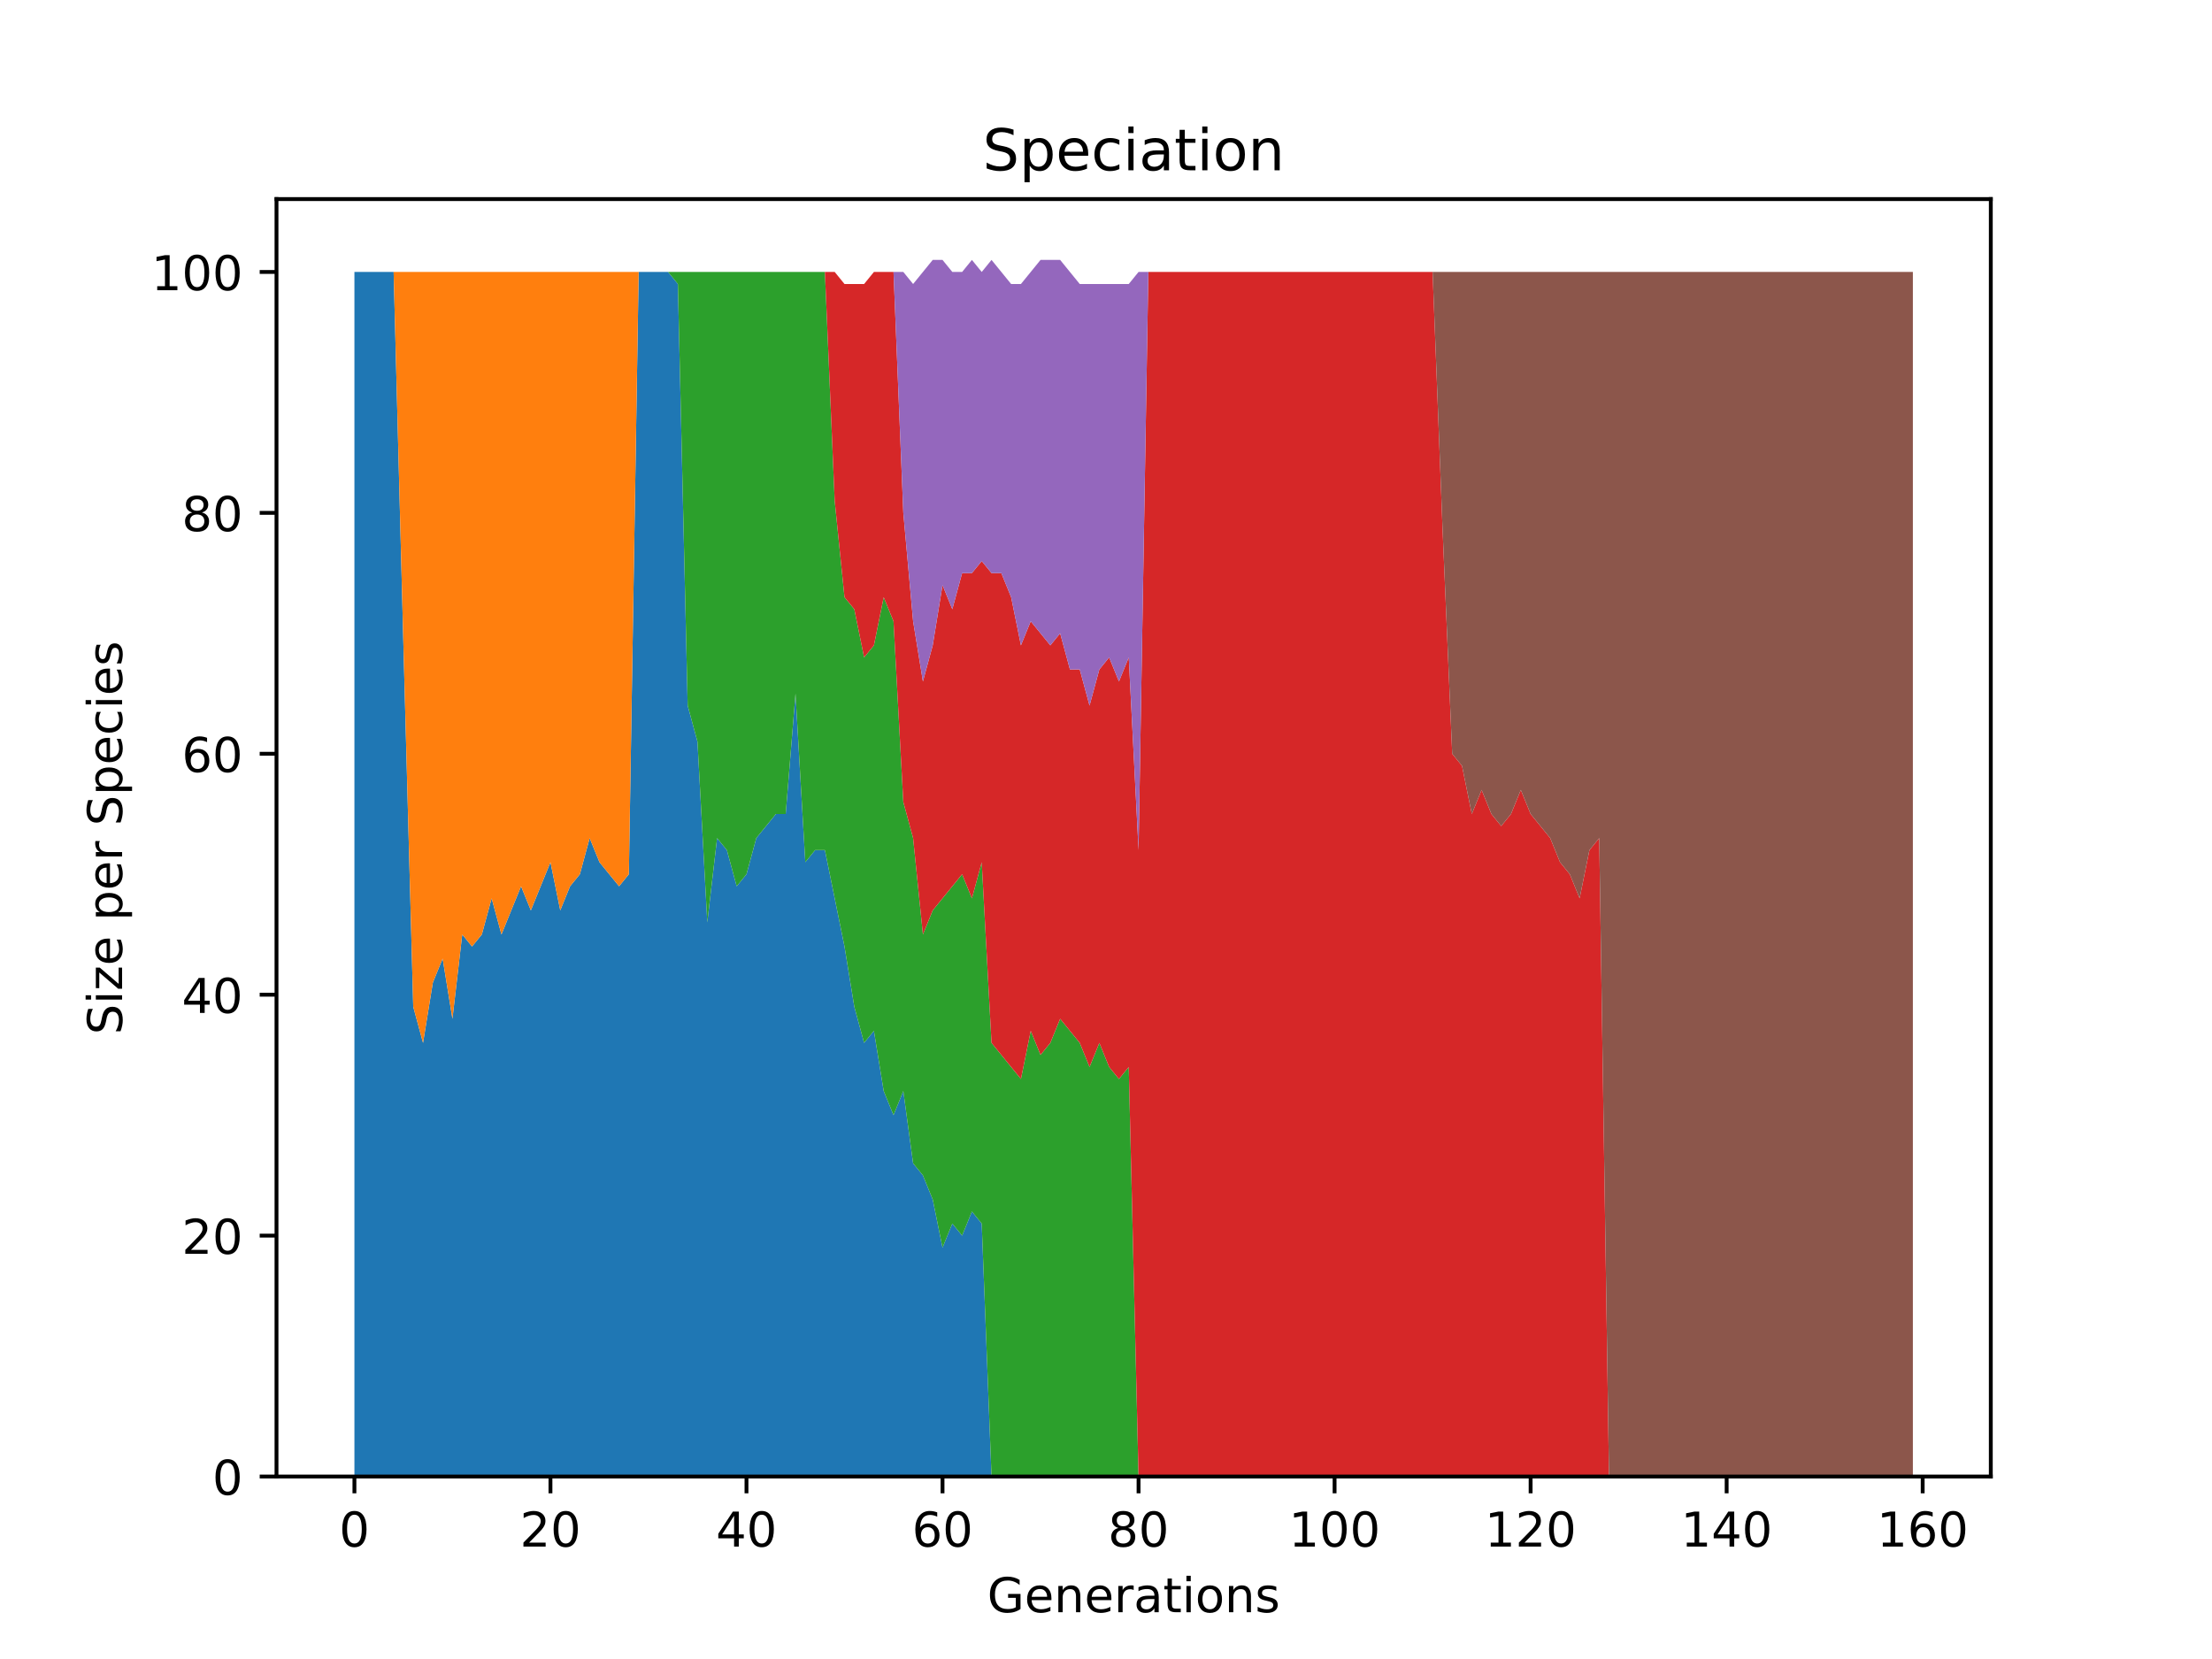 <?xml version="1.0" encoding="utf-8" standalone="no"?>
<!DOCTYPE svg PUBLIC "-//W3C//DTD SVG 1.1//EN"
  "http://www.w3.org/Graphics/SVG/1.1/DTD/svg11.dtd">
<!-- Created with matplotlib (https://matplotlib.org/) -->
<svg height="345.6pt" version="1.1" viewBox="0 0 460.8 345.6" width="460.8pt" xmlns="http://www.w3.org/2000/svg" xmlns:xlink="http://www.w3.org/1999/xlink">
 <defs>
  <style type="text/css">*{stroke-linecap:butt;stroke-linejoin:round;}</style>
 </defs>
 <g id="figure_1">
  <g id="patch_1">
   <path d="M 0 345.6 
L 460.8 345.6 
L 460.8 0 
L 0 0 
z
" style="fill:#ffffff;"/>
  </g>
  <g id="axes_1">
   <g id="patch_2">
    <path d="M 57.6 307.584 
L 414.72 307.584 
L 414.72 41.472 
L 57.6 41.472 
z
" style="fill:#ffffff;"/>
   </g>
   <g id="PolyCollection_1">
    <path clip-path="url(#pb4c8d620b2)" d="M 73.833 56.653 
L 73.833 307.584 
L 75.875 307.584 
L 77.916 307.584 
L 79.958 307.584 
L 82 307.584 
L 84.042 307.584 
L 86.084 307.584 
L 88.126 307.584 
L 90.168 307.584 
L 92.209 307.584 
L 94.251 307.584 
L 96.293 307.584 
L 98.335 307.584 
L 100.377 307.584 
L 102.419 307.584 
L 104.461 307.584 
L 106.502 307.584 
L 108.544 307.584 
L 110.586 307.584 
L 112.628 307.584 
L 114.67 307.584 
L 116.712 307.584 
L 118.753 307.584 
L 120.795 307.584 
L 122.837 307.584 
L 124.879 307.584 
L 126.921 307.584 
L 128.963 307.584 
L 131.005 307.584 
L 133.046 307.584 
L 135.088 307.584 
L 137.13 307.584 
L 139.172 307.584 
L 141.214 307.584 
L 143.256 307.584 
L 145.298 307.584 
L 147.339 307.584 
L 149.381 307.584 
L 151.423 307.584 
L 153.465 307.584 
L 155.507 307.584 
L 157.549 307.584 
L 159.591 307.584 
L 161.632 307.584 
L 163.674 307.584 
L 165.716 307.584 
L 167.758 307.584 
L 169.8 307.584 
L 171.842 307.584 
L 173.883 307.584 
L 175.925 307.584 
L 177.967 307.584 
L 180.009 307.584 
L 182.051 307.584 
L 184.093 307.584 
L 186.135 307.584 
L 188.176 307.584 
L 190.218 307.584 
L 192.26 307.584 
L 194.302 307.584 
L 196.344 307.584 
L 198.386 307.584 
L 200.428 307.584 
L 202.469 307.584 
L 204.511 307.584 
L 206.553 307.584 
L 208.595 307.584 
L 210.637 307.584 
L 212.679 307.584 
L 214.721 307.584 
L 216.762 307.584 
L 218.804 307.584 
L 220.846 307.584 
L 222.888 307.584 
L 224.93 307.584 
L 226.972 307.584 
L 229.014 307.584 
L 231.055 307.584 
L 233.097 307.584 
L 235.139 307.584 
L 237.181 307.584 
L 239.223 307.584 
L 241.265 307.584 
L 243.306 307.584 
L 245.348 307.584 
L 247.39 307.584 
L 249.432 307.584 
L 251.474 307.584 
L 253.516 307.584 
L 255.558 307.584 
L 257.599 307.584 
L 259.641 307.584 
L 261.683 307.584 
L 263.725 307.584 
L 265.767 307.584 
L 267.809 307.584 
L 269.851 307.584 
L 271.892 307.584 
L 273.934 307.584 
L 275.976 307.584 
L 278.018 307.584 
L 280.06 307.584 
L 282.102 307.584 
L 284.144 307.584 
L 286.185 307.584 
L 288.227 307.584 
L 290.269 307.584 
L 292.311 307.584 
L 294.353 307.584 
L 296.395 307.584 
L 298.437 307.584 
L 300.478 307.584 
L 302.52 307.584 
L 304.562 307.584 
L 306.604 307.584 
L 308.646 307.584 
L 310.688 307.584 
L 312.729 307.584 
L 314.771 307.584 
L 316.813 307.584 
L 318.855 307.584 
L 320.897 307.584 
L 322.939 307.584 
L 324.981 307.584 
L 327.022 307.584 
L 329.064 307.584 
L 331.106 307.584 
L 333.148 307.584 
L 335.19 307.584 
L 337.232 307.584 
L 339.274 307.584 
L 341.315 307.584 
L 343.357 307.584 
L 345.399 307.584 
L 347.441 307.584 
L 349.483 307.584 
L 351.525 307.584 
L 353.567 307.584 
L 355.608 307.584 
L 357.65 307.584 
L 359.692 307.584 
L 361.734 307.584 
L 363.776 307.584 
L 365.818 307.584 
L 367.859 307.584 
L 369.901 307.584 
L 371.943 307.584 
L 373.985 307.584 
L 376.027 307.584 
L 378.069 307.584 
L 380.111 307.584 
L 382.152 307.584 
L 384.194 307.584 
L 386.236 307.584 
L 388.278 307.584 
L 390.32 307.584 
L 392.362 307.584 
L 394.404 307.584 
L 396.445 307.584 
L 398.487 307.584 
L 398.487 307.584 
L 398.487 307.584 
L 396.445 307.584 
L 394.404 307.584 
L 392.362 307.584 
L 390.32 307.584 
L 388.278 307.584 
L 386.236 307.584 
L 384.194 307.584 
L 382.152 307.584 
L 380.111 307.584 
L 378.069 307.584 
L 376.027 307.584 
L 373.985 307.584 
L 371.943 307.584 
L 369.901 307.584 
L 367.859 307.584 
L 365.818 307.584 
L 363.776 307.584 
L 361.734 307.584 
L 359.692 307.584 
L 357.65 307.584 
L 355.608 307.584 
L 353.567 307.584 
L 351.525 307.584 
L 349.483 307.584 
L 347.441 307.584 
L 345.399 307.584 
L 343.357 307.584 
L 341.315 307.584 
L 339.274 307.584 
L 337.232 307.584 
L 335.19 307.584 
L 333.148 307.584 
L 331.106 307.584 
L 329.064 307.584 
L 327.022 307.584 
L 324.981 307.584 
L 322.939 307.584 
L 320.897 307.584 
L 318.855 307.584 
L 316.813 307.584 
L 314.771 307.584 
L 312.729 307.584 
L 310.688 307.584 
L 308.646 307.584 
L 306.604 307.584 
L 304.562 307.584 
L 302.52 307.584 
L 300.478 307.584 
L 298.437 307.584 
L 296.395 307.584 
L 294.353 307.584 
L 292.311 307.584 
L 290.269 307.584 
L 288.227 307.584 
L 286.185 307.584 
L 284.144 307.584 
L 282.102 307.584 
L 280.06 307.584 
L 278.018 307.584 
L 275.976 307.584 
L 273.934 307.584 
L 271.892 307.584 
L 269.851 307.584 
L 267.809 307.584 
L 265.767 307.584 
L 263.725 307.584 
L 261.683 307.584 
L 259.641 307.584 
L 257.599 307.584 
L 255.558 307.584 
L 253.516 307.584 
L 251.474 307.584 
L 249.432 307.584 
L 247.39 307.584 
L 245.348 307.584 
L 243.306 307.584 
L 241.265 307.584 
L 239.223 307.584 
L 237.181 307.584 
L 235.139 307.584 
L 233.097 307.584 
L 231.055 307.584 
L 229.014 307.584 
L 226.972 307.584 
L 224.93 307.584 
L 222.888 307.584 
L 220.846 307.584 
L 218.804 307.584 
L 216.762 307.584 
L 214.721 307.584 
L 212.679 307.584 
L 210.637 307.584 
L 208.595 307.584 
L 206.553 307.584 
L 204.511 254.889 
L 202.469 252.379 
L 200.428 257.398 
L 198.386 254.889 
L 196.344 259.907 
L 194.302 249.87 
L 192.26 244.851 
L 190.218 242.342 
L 188.176 227.286 
L 186.135 232.305 
L 184.093 227.286 
L 182.051 214.74 
L 180.009 217.249 
L 177.967 209.721 
L 175.925 197.174 
L 173.883 187.137 
L 171.842 177.1 
L 169.8 177.1 
L 167.758 179.609 
L 165.716 144.479 
L 163.674 169.572 
L 161.632 169.572 
L 159.591 172.081 
L 157.549 174.591 
L 155.507 182.119 
L 153.465 184.628 
L 151.423 177.1 
L 149.381 174.591 
L 147.339 192.156 
L 145.298 154.516 
L 143.256 146.988 
L 141.214 59.163 
L 139.172 56.653 
L 137.13 56.653 
L 135.088 56.653 
L 133.046 56.653 
L 131.005 182.119 
L 128.963 184.628 
L 126.921 182.119 
L 124.879 179.609 
L 122.837 174.591 
L 120.795 182.119 
L 118.753 184.628 
L 116.712 189.647 
L 114.67 179.609 
L 112.628 184.628 
L 110.586 189.647 
L 108.544 184.628 
L 106.502 189.647 
L 104.461 194.665 
L 102.419 187.137 
L 100.377 194.665 
L 98.335 197.174 
L 96.293 194.665 
L 94.251 212.23 
L 92.209 199.684 
L 90.168 204.702 
L 88.126 217.249 
L 86.084 209.721 
L 84.042 134.442 
L 82 56.653 
L 79.958 56.653 
L 77.916 56.653 
L 75.875 56.653 
L 73.833 56.653 
z
" style="fill:#1f77b4;"/>
   </g>
   <g id="PolyCollection_2">
    <path clip-path="url(#pb4c8d620b2)" d="M 73.833 56.653 
L 73.833 56.653 
L 75.875 56.653 
L 77.916 56.653 
L 79.958 56.653 
L 82 56.653 
L 84.042 134.442 
L 86.084 209.721 
L 88.126 217.249 
L 90.168 204.702 
L 92.209 199.684 
L 94.251 212.23 
L 96.293 194.665 
L 98.335 197.174 
L 100.377 194.665 
L 102.419 187.137 
L 104.461 194.665 
L 106.502 189.647 
L 108.544 184.628 
L 110.586 189.647 
L 112.628 184.628 
L 114.67 179.609 
L 116.712 189.647 
L 118.753 184.628 
L 120.795 182.119 
L 122.837 174.591 
L 124.879 179.609 
L 126.921 182.119 
L 128.963 184.628 
L 131.005 182.119 
L 133.046 56.653 
L 135.088 56.653 
L 137.13 56.653 
L 139.172 56.653 
L 141.214 59.163 
L 143.256 146.988 
L 145.298 154.516 
L 147.339 192.156 
L 149.381 174.591 
L 151.423 177.1 
L 153.465 184.628 
L 155.507 182.119 
L 157.549 174.591 
L 159.591 172.081 
L 161.632 169.572 
L 163.674 169.572 
L 165.716 144.479 
L 167.758 179.609 
L 169.8 177.1 
L 171.842 177.1 
L 173.883 187.137 
L 175.925 197.174 
L 177.967 209.721 
L 180.009 217.249 
L 182.051 214.74 
L 184.093 227.286 
L 186.135 232.305 
L 188.176 227.286 
L 190.218 242.342 
L 192.26 244.851 
L 194.302 249.87 
L 196.344 259.907 
L 198.386 254.889 
L 200.428 257.398 
L 202.469 252.379 
L 204.511 254.889 
L 206.553 307.584 
L 208.595 307.584 
L 210.637 307.584 
L 212.679 307.584 
L 214.721 307.584 
L 216.762 307.584 
L 218.804 307.584 
L 220.846 307.584 
L 222.888 307.584 
L 224.93 307.584 
L 226.972 307.584 
L 229.014 307.584 
L 231.055 307.584 
L 233.097 307.584 
L 235.139 307.584 
L 237.181 307.584 
L 239.223 307.584 
L 241.265 307.584 
L 243.306 307.584 
L 245.348 307.584 
L 247.39 307.584 
L 249.432 307.584 
L 251.474 307.584 
L 253.516 307.584 
L 255.558 307.584 
L 257.599 307.584 
L 259.641 307.584 
L 261.683 307.584 
L 263.725 307.584 
L 265.767 307.584 
L 267.809 307.584 
L 269.851 307.584 
L 271.892 307.584 
L 273.934 307.584 
L 275.976 307.584 
L 278.018 307.584 
L 280.06 307.584 
L 282.102 307.584 
L 284.144 307.584 
L 286.185 307.584 
L 288.227 307.584 
L 290.269 307.584 
L 292.311 307.584 
L 294.353 307.584 
L 296.395 307.584 
L 298.437 307.584 
L 300.478 307.584 
L 302.52 307.584 
L 304.562 307.584 
L 306.604 307.584 
L 308.646 307.584 
L 310.688 307.584 
L 312.729 307.584 
L 314.771 307.584 
L 316.813 307.584 
L 318.855 307.584 
L 320.897 307.584 
L 322.939 307.584 
L 324.981 307.584 
L 327.022 307.584 
L 329.064 307.584 
L 331.106 307.584 
L 333.148 307.584 
L 335.19 307.584 
L 337.232 307.584 
L 339.274 307.584 
L 341.315 307.584 
L 343.357 307.584 
L 345.399 307.584 
L 347.441 307.584 
L 349.483 307.584 
L 351.525 307.584 
L 353.567 307.584 
L 355.608 307.584 
L 357.65 307.584 
L 359.692 307.584 
L 361.734 307.584 
L 363.776 307.584 
L 365.818 307.584 
L 367.859 307.584 
L 369.901 307.584 
L 371.943 307.584 
L 373.985 307.584 
L 376.027 307.584 
L 378.069 307.584 
L 380.111 307.584 
L 382.152 307.584 
L 384.194 307.584 
L 386.236 307.584 
L 388.278 307.584 
L 390.32 307.584 
L 392.362 307.584 
L 394.404 307.584 
L 396.445 307.584 
L 398.487 307.584 
L 398.487 307.584 
L 398.487 307.584 
L 396.445 307.584 
L 394.404 307.584 
L 392.362 307.584 
L 390.32 307.584 
L 388.278 307.584 
L 386.236 307.584 
L 384.194 307.584 
L 382.152 307.584 
L 380.111 307.584 
L 378.069 307.584 
L 376.027 307.584 
L 373.985 307.584 
L 371.943 307.584 
L 369.901 307.584 
L 367.859 307.584 
L 365.818 307.584 
L 363.776 307.584 
L 361.734 307.584 
L 359.692 307.584 
L 357.65 307.584 
L 355.608 307.584 
L 353.567 307.584 
L 351.525 307.584 
L 349.483 307.584 
L 347.441 307.584 
L 345.399 307.584 
L 343.357 307.584 
L 341.315 307.584 
L 339.274 307.584 
L 337.232 307.584 
L 335.19 307.584 
L 333.148 307.584 
L 331.106 307.584 
L 329.064 307.584 
L 327.022 307.584 
L 324.981 307.584 
L 322.939 307.584 
L 320.897 307.584 
L 318.855 307.584 
L 316.813 307.584 
L 314.771 307.584 
L 312.729 307.584 
L 310.688 307.584 
L 308.646 307.584 
L 306.604 307.584 
L 304.562 307.584 
L 302.52 307.584 
L 300.478 307.584 
L 298.437 307.584 
L 296.395 307.584 
L 294.353 307.584 
L 292.311 307.584 
L 290.269 307.584 
L 288.227 307.584 
L 286.185 307.584 
L 284.144 307.584 
L 282.102 307.584 
L 280.06 307.584 
L 278.018 307.584 
L 275.976 307.584 
L 273.934 307.584 
L 271.892 307.584 
L 269.851 307.584 
L 267.809 307.584 
L 265.767 307.584 
L 263.725 307.584 
L 261.683 307.584 
L 259.641 307.584 
L 257.599 307.584 
L 255.558 307.584 
L 253.516 307.584 
L 251.474 307.584 
L 249.432 307.584 
L 247.39 307.584 
L 245.348 307.584 
L 243.306 307.584 
L 241.265 307.584 
L 239.223 307.584 
L 237.181 307.584 
L 235.139 307.584 
L 233.097 307.584 
L 231.055 307.584 
L 229.014 307.584 
L 226.972 307.584 
L 224.93 307.584 
L 222.888 307.584 
L 220.846 307.584 
L 218.804 307.584 
L 216.762 307.584 
L 214.721 307.584 
L 212.679 307.584 
L 210.637 307.584 
L 208.595 307.584 
L 206.553 307.584 
L 204.511 254.889 
L 202.469 252.379 
L 200.428 257.398 
L 198.386 254.889 
L 196.344 259.907 
L 194.302 249.87 
L 192.26 244.851 
L 190.218 242.342 
L 188.176 227.286 
L 186.135 232.305 
L 184.093 227.286 
L 182.051 214.74 
L 180.009 217.249 
L 177.967 209.721 
L 175.925 197.174 
L 173.883 187.137 
L 171.842 177.1 
L 169.8 177.1 
L 167.758 179.609 
L 165.716 144.479 
L 163.674 169.572 
L 161.632 169.572 
L 159.591 172.081 
L 157.549 174.591 
L 155.507 182.119 
L 153.465 184.628 
L 151.423 177.1 
L 149.381 174.591 
L 147.339 192.156 
L 145.298 154.516 
L 143.256 146.988 
L 141.214 59.163 
L 139.172 56.653 
L 137.13 56.653 
L 135.088 56.653 
L 133.046 56.653 
L 131.005 56.653 
L 128.963 56.653 
L 126.921 56.653 
L 124.879 56.653 
L 122.837 56.653 
L 120.795 56.653 
L 118.753 56.653 
L 116.712 56.653 
L 114.67 56.653 
L 112.628 56.653 
L 110.586 56.653 
L 108.544 56.653 
L 106.502 56.653 
L 104.461 56.653 
L 102.419 56.653 
L 100.377 56.653 
L 98.335 56.653 
L 96.293 56.653 
L 94.251 56.653 
L 92.209 56.653 
L 90.168 56.653 
L 88.126 56.653 
L 86.084 56.653 
L 84.042 56.653 
L 82 56.653 
L 79.958 56.653 
L 77.916 56.653 
L 75.875 56.653 
L 73.833 56.653 
z
" style="fill:#ff7f0e;"/>
   </g>
   <g id="PolyCollection_3">
    <path clip-path="url(#pb4c8d620b2)" d="M 73.833 56.653 
L 73.833 56.653 
L 75.875 56.653 
L 77.916 56.653 
L 79.958 56.653 
L 82 56.653 
L 84.042 56.653 
L 86.084 56.653 
L 88.126 56.653 
L 90.168 56.653 
L 92.209 56.653 
L 94.251 56.653 
L 96.293 56.653 
L 98.335 56.653 
L 100.377 56.653 
L 102.419 56.653 
L 104.461 56.653 
L 106.502 56.653 
L 108.544 56.653 
L 110.586 56.653 
L 112.628 56.653 
L 114.67 56.653 
L 116.712 56.653 
L 118.753 56.653 
L 120.795 56.653 
L 122.837 56.653 
L 124.879 56.653 
L 126.921 56.653 
L 128.963 56.653 
L 131.005 56.653 
L 133.046 56.653 
L 135.088 56.653 
L 137.13 56.653 
L 139.172 56.653 
L 141.214 59.163 
L 143.256 146.988 
L 145.298 154.516 
L 147.339 192.156 
L 149.381 174.591 
L 151.423 177.1 
L 153.465 184.628 
L 155.507 182.119 
L 157.549 174.591 
L 159.591 172.081 
L 161.632 169.572 
L 163.674 169.572 
L 165.716 144.479 
L 167.758 179.609 
L 169.8 177.1 
L 171.842 177.1 
L 173.883 187.137 
L 175.925 197.174 
L 177.967 209.721 
L 180.009 217.249 
L 182.051 214.74 
L 184.093 227.286 
L 186.135 232.305 
L 188.176 227.286 
L 190.218 242.342 
L 192.26 244.851 
L 194.302 249.87 
L 196.344 259.907 
L 198.386 254.889 
L 200.428 257.398 
L 202.469 252.379 
L 204.511 254.889 
L 206.553 307.584 
L 208.595 307.584 
L 210.637 307.584 
L 212.679 307.584 
L 214.721 307.584 
L 216.762 307.584 
L 218.804 307.584 
L 220.846 307.584 
L 222.888 307.584 
L 224.93 307.584 
L 226.972 307.584 
L 229.014 307.584 
L 231.055 307.584 
L 233.097 307.584 
L 235.139 307.584 
L 237.181 307.584 
L 239.223 307.584 
L 241.265 307.584 
L 243.306 307.584 
L 245.348 307.584 
L 247.39 307.584 
L 249.432 307.584 
L 251.474 307.584 
L 253.516 307.584 
L 255.558 307.584 
L 257.599 307.584 
L 259.641 307.584 
L 261.683 307.584 
L 263.725 307.584 
L 265.767 307.584 
L 267.809 307.584 
L 269.851 307.584 
L 271.892 307.584 
L 273.934 307.584 
L 275.976 307.584 
L 278.018 307.584 
L 280.06 307.584 
L 282.102 307.584 
L 284.144 307.584 
L 286.185 307.584 
L 288.227 307.584 
L 290.269 307.584 
L 292.311 307.584 
L 294.353 307.584 
L 296.395 307.584 
L 298.437 307.584 
L 300.478 307.584 
L 302.52 307.584 
L 304.562 307.584 
L 306.604 307.584 
L 308.646 307.584 
L 310.688 307.584 
L 312.729 307.584 
L 314.771 307.584 
L 316.813 307.584 
L 318.855 307.584 
L 320.897 307.584 
L 322.939 307.584 
L 324.981 307.584 
L 327.022 307.584 
L 329.064 307.584 
L 331.106 307.584 
L 333.148 307.584 
L 335.19 307.584 
L 337.232 307.584 
L 339.274 307.584 
L 341.315 307.584 
L 343.357 307.584 
L 345.399 307.584 
L 347.441 307.584 
L 349.483 307.584 
L 351.525 307.584 
L 353.567 307.584 
L 355.608 307.584 
L 357.65 307.584 
L 359.692 307.584 
L 361.734 307.584 
L 363.776 307.584 
L 365.818 307.584 
L 367.859 307.584 
L 369.901 307.584 
L 371.943 307.584 
L 373.985 307.584 
L 376.027 307.584 
L 378.069 307.584 
L 380.111 307.584 
L 382.152 307.584 
L 384.194 307.584 
L 386.236 307.584 
L 388.278 307.584 
L 390.32 307.584 
L 392.362 307.584 
L 394.404 307.584 
L 396.445 307.584 
L 398.487 307.584 
L 398.487 307.584 
L 398.487 307.584 
L 396.445 307.584 
L 394.404 307.584 
L 392.362 307.584 
L 390.32 307.584 
L 388.278 307.584 
L 386.236 307.584 
L 384.194 307.584 
L 382.152 307.584 
L 380.111 307.584 
L 378.069 307.584 
L 376.027 307.584 
L 373.985 307.584 
L 371.943 307.584 
L 369.901 307.584 
L 367.859 307.584 
L 365.818 307.584 
L 363.776 307.584 
L 361.734 307.584 
L 359.692 307.584 
L 357.65 307.584 
L 355.608 307.584 
L 353.567 307.584 
L 351.525 307.584 
L 349.483 307.584 
L 347.441 307.584 
L 345.399 307.584 
L 343.357 307.584 
L 341.315 307.584 
L 339.274 307.584 
L 337.232 307.584 
L 335.19 307.584 
L 333.148 307.584 
L 331.106 307.584 
L 329.064 307.584 
L 327.022 307.584 
L 324.981 307.584 
L 322.939 307.584 
L 320.897 307.584 
L 318.855 307.584 
L 316.813 307.584 
L 314.771 307.584 
L 312.729 307.584 
L 310.688 307.584 
L 308.646 307.584 
L 306.604 307.584 
L 304.562 307.584 
L 302.52 307.584 
L 300.478 307.584 
L 298.437 307.584 
L 296.395 307.584 
L 294.353 307.584 
L 292.311 307.584 
L 290.269 307.584 
L 288.227 307.584 
L 286.185 307.584 
L 284.144 307.584 
L 282.102 307.584 
L 280.06 307.584 
L 278.018 307.584 
L 275.976 307.584 
L 273.934 307.584 
L 271.892 307.584 
L 269.851 307.584 
L 267.809 307.584 
L 265.767 307.584 
L 263.725 307.584 
L 261.683 307.584 
L 259.641 307.584 
L 257.599 307.584 
L 255.558 307.584 
L 253.516 307.584 
L 251.474 307.584 
L 249.432 307.584 
L 247.39 307.584 
L 245.348 307.584 
L 243.306 307.584 
L 241.265 307.584 
L 239.223 307.584 
L 237.181 307.584 
L 235.139 222.268 
L 233.097 224.777 
L 231.055 222.268 
L 229.014 217.249 
L 226.972 222.268 
L 224.93 217.249 
L 222.888 214.74 
L 220.846 212.23 
L 218.804 217.249 
L 216.762 219.758 
L 214.721 214.74 
L 212.679 224.777 
L 210.637 222.268 
L 208.595 219.758 
L 206.553 217.249 
L 204.511 179.609 
L 202.469 187.137 
L 200.428 182.119 
L 198.386 184.628 
L 196.344 187.137 
L 194.302 189.647 
L 192.26 194.665 
L 190.218 174.591 
L 188.176 167.063 
L 186.135 129.423 
L 184.093 124.405 
L 182.051 134.442 
L 180.009 136.951 
L 177.967 126.914 
L 175.925 124.405 
L 173.883 104.33 
L 171.842 56.653 
L 169.8 56.653 
L 167.758 56.653 
L 165.716 56.653 
L 163.674 56.653 
L 161.632 56.653 
L 159.591 56.653 
L 157.549 56.653 
L 155.507 56.653 
L 153.465 56.653 
L 151.423 56.653 
L 149.381 56.653 
L 147.339 56.653 
L 145.298 56.653 
L 143.256 56.653 
L 141.214 56.653 
L 139.172 56.653 
L 137.13 56.653 
L 135.088 56.653 
L 133.046 56.653 
L 131.005 56.653 
L 128.963 56.653 
L 126.921 56.653 
L 124.879 56.653 
L 122.837 56.653 
L 120.795 56.653 
L 118.753 56.653 
L 116.712 56.653 
L 114.67 56.653 
L 112.628 56.653 
L 110.586 56.653 
L 108.544 56.653 
L 106.502 56.653 
L 104.461 56.653 
L 102.419 56.653 
L 100.377 56.653 
L 98.335 56.653 
L 96.293 56.653 
L 94.251 56.653 
L 92.209 56.653 
L 90.168 56.653 
L 88.126 56.653 
L 86.084 56.653 
L 84.042 56.653 
L 82 56.653 
L 79.958 56.653 
L 77.916 56.653 
L 75.875 56.653 
L 73.833 56.653 
z
" style="fill:#2ca02c;"/>
   </g>
   <g id="PolyCollection_4">
    <path clip-path="url(#pb4c8d620b2)" d="M 73.833 56.653 
L 73.833 56.653 
L 75.875 56.653 
L 77.916 56.653 
L 79.958 56.653 
L 82 56.653 
L 84.042 56.653 
L 86.084 56.653 
L 88.126 56.653 
L 90.168 56.653 
L 92.209 56.653 
L 94.251 56.653 
L 96.293 56.653 
L 98.335 56.653 
L 100.377 56.653 
L 102.419 56.653 
L 104.461 56.653 
L 106.502 56.653 
L 108.544 56.653 
L 110.586 56.653 
L 112.628 56.653 
L 114.67 56.653 
L 116.712 56.653 
L 118.753 56.653 
L 120.795 56.653 
L 122.837 56.653 
L 124.879 56.653 
L 126.921 56.653 
L 128.963 56.653 
L 131.005 56.653 
L 133.046 56.653 
L 135.088 56.653 
L 137.13 56.653 
L 139.172 56.653 
L 141.214 56.653 
L 143.256 56.653 
L 145.298 56.653 
L 147.339 56.653 
L 149.381 56.653 
L 151.423 56.653 
L 153.465 56.653 
L 155.507 56.653 
L 157.549 56.653 
L 159.591 56.653 
L 161.632 56.653 
L 163.674 56.653 
L 165.716 56.653 
L 167.758 56.653 
L 169.8 56.653 
L 171.842 56.653 
L 173.883 104.33 
L 175.925 124.405 
L 177.967 126.914 
L 180.009 136.951 
L 182.051 134.442 
L 184.093 124.405 
L 186.135 129.423 
L 188.176 167.063 
L 190.218 174.591 
L 192.26 194.665 
L 194.302 189.647 
L 196.344 187.137 
L 198.386 184.628 
L 200.428 182.119 
L 202.469 187.137 
L 204.511 179.609 
L 206.553 217.249 
L 208.595 219.758 
L 210.637 222.268 
L 212.679 224.777 
L 214.721 214.74 
L 216.762 219.758 
L 218.804 217.249 
L 220.846 212.23 
L 222.888 214.74 
L 224.93 217.249 
L 226.972 222.268 
L 229.014 217.249 
L 231.055 222.268 
L 233.097 224.777 
L 235.139 222.268 
L 237.181 307.584 
L 239.223 307.584 
L 241.265 307.584 
L 243.306 307.584 
L 245.348 307.584 
L 247.39 307.584 
L 249.432 307.584 
L 251.474 307.584 
L 253.516 307.584 
L 255.558 307.584 
L 257.599 307.584 
L 259.641 307.584 
L 261.683 307.584 
L 263.725 307.584 
L 265.767 307.584 
L 267.809 307.584 
L 269.851 307.584 
L 271.892 307.584 
L 273.934 307.584 
L 275.976 307.584 
L 278.018 307.584 
L 280.06 307.584 
L 282.102 307.584 
L 284.144 307.584 
L 286.185 307.584 
L 288.227 307.584 
L 290.269 307.584 
L 292.311 307.584 
L 294.353 307.584 
L 296.395 307.584 
L 298.437 307.584 
L 300.478 307.584 
L 302.52 307.584 
L 304.562 307.584 
L 306.604 307.584 
L 308.646 307.584 
L 310.688 307.584 
L 312.729 307.584 
L 314.771 307.584 
L 316.813 307.584 
L 318.855 307.584 
L 320.897 307.584 
L 322.939 307.584 
L 324.981 307.584 
L 327.022 307.584 
L 329.064 307.584 
L 331.106 307.584 
L 333.148 307.584 
L 335.19 307.584 
L 337.232 307.584 
L 339.274 307.584 
L 341.315 307.584 
L 343.357 307.584 
L 345.399 307.584 
L 347.441 307.584 
L 349.483 307.584 
L 351.525 307.584 
L 353.567 307.584 
L 355.608 307.584 
L 357.65 307.584 
L 359.692 307.584 
L 361.734 307.584 
L 363.776 307.584 
L 365.818 307.584 
L 367.859 307.584 
L 369.901 307.584 
L 371.943 307.584 
L 373.985 307.584 
L 376.027 307.584 
L 378.069 307.584 
L 380.111 307.584 
L 382.152 307.584 
L 384.194 307.584 
L 386.236 307.584 
L 388.278 307.584 
L 390.32 307.584 
L 392.362 307.584 
L 394.404 307.584 
L 396.445 307.584 
L 398.487 307.584 
L 398.487 307.584 
L 398.487 307.584 
L 396.445 307.584 
L 394.404 307.584 
L 392.362 307.584 
L 390.32 307.584 
L 388.278 307.584 
L 386.236 307.584 
L 384.194 307.584 
L 382.152 307.584 
L 380.111 307.584 
L 378.069 307.584 
L 376.027 307.584 
L 373.985 307.584 
L 371.943 307.584 
L 369.901 307.584 
L 367.859 307.584 
L 365.818 307.584 
L 363.776 307.584 
L 361.734 307.584 
L 359.692 307.584 
L 357.65 307.584 
L 355.608 307.584 
L 353.567 307.584 
L 351.525 307.584 
L 349.483 307.584 
L 347.441 307.584 
L 345.399 307.584 
L 343.357 307.584 
L 341.315 307.584 
L 339.274 307.584 
L 337.232 307.584 
L 335.19 307.584 
L 333.148 174.591 
L 331.106 177.1 
L 329.064 187.137 
L 327.022 182.119 
L 324.981 179.609 
L 322.939 174.591 
L 320.897 172.081 
L 318.855 169.572 
L 316.813 164.554 
L 314.771 169.572 
L 312.729 172.081 
L 310.688 169.572 
L 308.646 164.554 
L 306.604 169.572 
L 304.562 159.535 
L 302.52 157.026 
L 300.478 109.349 
L 298.437 56.653 
L 296.395 56.653 
L 294.353 56.653 
L 292.311 56.653 
L 290.269 56.653 
L 288.227 56.653 
L 286.185 56.653 
L 284.144 56.653 
L 282.102 56.653 
L 280.06 56.653 
L 278.018 56.653 
L 275.976 56.653 
L 273.934 56.653 
L 271.892 56.653 
L 269.851 56.653 
L 267.809 56.653 
L 265.767 56.653 
L 263.725 56.653 
L 261.683 56.653 
L 259.641 56.653 
L 257.599 56.653 
L 255.558 56.653 
L 253.516 56.653 
L 251.474 56.653 
L 249.432 56.653 
L 247.39 56.653 
L 245.348 56.653 
L 243.306 56.653 
L 241.265 56.653 
L 239.223 56.653 
L 237.181 177.1 
L 235.139 136.951 
L 233.097 141.97 
L 231.055 136.951 
L 229.014 139.46 
L 226.972 146.988 
L 224.93 139.46 
L 222.888 139.46 
L 220.846 131.933 
L 218.804 134.442 
L 216.762 131.933 
L 214.721 129.423 
L 212.679 134.442 
L 210.637 124.405 
L 208.595 119.386 
L 206.553 119.386 
L 204.511 116.877 
L 202.469 119.386 
L 200.428 119.386 
L 198.386 126.914 
L 196.344 121.895 
L 194.302 134.442 
L 192.26 141.97 
L 190.218 129.423 
L 188.176 106.839 
L 186.135 56.653 
L 184.093 56.653 
L 182.051 56.653 
L 180.009 59.163 
L 177.967 59.163 
L 175.925 59.163 
L 173.883 56.653 
L 171.842 56.653 
L 169.8 56.653 
L 167.758 56.653 
L 165.716 56.653 
L 163.674 56.653 
L 161.632 56.653 
L 159.591 56.653 
L 157.549 56.653 
L 155.507 56.653 
L 153.465 56.653 
L 151.423 56.653 
L 149.381 56.653 
L 147.339 56.653 
L 145.298 56.653 
L 143.256 56.653 
L 141.214 56.653 
L 139.172 56.653 
L 137.13 56.653 
L 135.088 56.653 
L 133.046 56.653 
L 131.005 56.653 
L 128.963 56.653 
L 126.921 56.653 
L 124.879 56.653 
L 122.837 56.653 
L 120.795 56.653 
L 118.753 56.653 
L 116.712 56.653 
L 114.67 56.653 
L 112.628 56.653 
L 110.586 56.653 
L 108.544 56.653 
L 106.502 56.653 
L 104.461 56.653 
L 102.419 56.653 
L 100.377 56.653 
L 98.335 56.653 
L 96.293 56.653 
L 94.251 56.653 
L 92.209 56.653 
L 90.168 56.653 
L 88.126 56.653 
L 86.084 56.653 
L 84.042 56.653 
L 82 56.653 
L 79.958 56.653 
L 77.916 56.653 
L 75.875 56.653 
L 73.833 56.653 
z
" style="fill:#d62728;"/>
   </g>
   <g id="PolyCollection_5">
    <path clip-path="url(#pb4c8d620b2)" d="M 73.833 56.653 
L 73.833 56.653 
L 75.875 56.653 
L 77.916 56.653 
L 79.958 56.653 
L 82 56.653 
L 84.042 56.653 
L 86.084 56.653 
L 88.126 56.653 
L 90.168 56.653 
L 92.209 56.653 
L 94.251 56.653 
L 96.293 56.653 
L 98.335 56.653 
L 100.377 56.653 
L 102.419 56.653 
L 104.461 56.653 
L 106.502 56.653 
L 108.544 56.653 
L 110.586 56.653 
L 112.628 56.653 
L 114.67 56.653 
L 116.712 56.653 
L 118.753 56.653 
L 120.795 56.653 
L 122.837 56.653 
L 124.879 56.653 
L 126.921 56.653 
L 128.963 56.653 
L 131.005 56.653 
L 133.046 56.653 
L 135.088 56.653 
L 137.13 56.653 
L 139.172 56.653 
L 141.214 56.653 
L 143.256 56.653 
L 145.298 56.653 
L 147.339 56.653 
L 149.381 56.653 
L 151.423 56.653 
L 153.465 56.653 
L 155.507 56.653 
L 157.549 56.653 
L 159.591 56.653 
L 161.632 56.653 
L 163.674 56.653 
L 165.716 56.653 
L 167.758 56.653 
L 169.8 56.653 
L 171.842 56.653 
L 173.883 56.653 
L 175.925 59.163 
L 177.967 59.163 
L 180.009 59.163 
L 182.051 56.653 
L 184.093 56.653 
L 186.135 56.653 
L 188.176 106.839 
L 190.218 129.423 
L 192.26 141.97 
L 194.302 134.442 
L 196.344 121.895 
L 198.386 126.914 
L 200.428 119.386 
L 202.469 119.386 
L 204.511 116.877 
L 206.553 119.386 
L 208.595 119.386 
L 210.637 124.405 
L 212.679 134.442 
L 214.721 129.423 
L 216.762 131.933 
L 218.804 134.442 
L 220.846 131.933 
L 222.888 139.46 
L 224.93 139.46 
L 226.972 146.988 
L 229.014 139.46 
L 231.055 136.951 
L 233.097 141.97 
L 235.139 136.951 
L 237.181 177.1 
L 239.223 56.653 
L 241.265 56.653 
L 243.306 56.653 
L 245.348 56.653 
L 247.39 56.653 
L 249.432 56.653 
L 251.474 56.653 
L 253.516 56.653 
L 255.558 56.653 
L 257.599 56.653 
L 259.641 56.653 
L 261.683 56.653 
L 263.725 56.653 
L 265.767 56.653 
L 267.809 56.653 
L 269.851 56.653 
L 271.892 56.653 
L 273.934 56.653 
L 275.976 56.653 
L 278.018 56.653 
L 280.06 56.653 
L 282.102 56.653 
L 284.144 56.653 
L 286.185 56.653 
L 288.227 56.653 
L 290.269 56.653 
L 292.311 56.653 
L 294.353 56.653 
L 296.395 56.653 
L 298.437 56.653 
L 300.478 109.349 
L 302.52 157.026 
L 304.562 159.535 
L 306.604 169.572 
L 308.646 164.554 
L 310.688 169.572 
L 312.729 172.081 
L 314.771 169.572 
L 316.813 164.554 
L 318.855 169.572 
L 320.897 172.081 
L 322.939 174.591 
L 324.981 179.609 
L 327.022 182.119 
L 329.064 187.137 
L 331.106 177.1 
L 333.148 174.591 
L 335.19 307.584 
L 337.232 307.584 
L 339.274 307.584 
L 341.315 307.584 
L 343.357 307.584 
L 345.399 307.584 
L 347.441 307.584 
L 349.483 307.584 
L 351.525 307.584 
L 353.567 307.584 
L 355.608 307.584 
L 357.65 307.584 
L 359.692 307.584 
L 361.734 307.584 
L 363.776 307.584 
L 365.818 307.584 
L 367.859 307.584 
L 369.901 307.584 
L 371.943 307.584 
L 373.985 307.584 
L 376.027 307.584 
L 378.069 307.584 
L 380.111 307.584 
L 382.152 307.584 
L 384.194 307.584 
L 386.236 307.584 
L 388.278 307.584 
L 390.32 307.584 
L 392.362 307.584 
L 394.404 307.584 
L 396.445 307.584 
L 398.487 307.584 
L 398.487 307.584 
L 398.487 307.584 
L 396.445 307.584 
L 394.404 307.584 
L 392.362 307.584 
L 390.32 307.584 
L 388.278 307.584 
L 386.236 307.584 
L 384.194 307.584 
L 382.152 307.584 
L 380.111 307.584 
L 378.069 307.584 
L 376.027 307.584 
L 373.985 307.584 
L 371.943 307.584 
L 369.901 307.584 
L 367.859 307.584 
L 365.818 307.584 
L 363.776 307.584 
L 361.734 307.584 
L 359.692 307.584 
L 357.65 307.584 
L 355.608 307.584 
L 353.567 307.584 
L 351.525 307.584 
L 349.483 307.584 
L 347.441 307.584 
L 345.399 307.584 
L 343.357 307.584 
L 341.315 307.584 
L 339.274 307.584 
L 337.232 307.584 
L 335.19 307.584 
L 333.148 174.591 
L 331.106 177.1 
L 329.064 187.137 
L 327.022 182.119 
L 324.981 179.609 
L 322.939 174.591 
L 320.897 172.081 
L 318.855 169.572 
L 316.813 164.554 
L 314.771 169.572 
L 312.729 172.081 
L 310.688 169.572 
L 308.646 164.554 
L 306.604 169.572 
L 304.562 159.535 
L 302.52 157.026 
L 300.478 109.349 
L 298.437 56.653 
L 296.395 56.653 
L 294.353 56.653 
L 292.311 56.653 
L 290.269 56.653 
L 288.227 56.653 
L 286.185 56.653 
L 284.144 56.653 
L 282.102 56.653 
L 280.06 56.653 
L 278.018 56.653 
L 275.976 56.653 
L 273.934 56.653 
L 271.892 56.653 
L 269.851 56.653 
L 267.809 56.653 
L 265.767 56.653 
L 263.725 56.653 
L 261.683 56.653 
L 259.641 56.653 
L 257.599 56.653 
L 255.558 56.653 
L 253.516 56.653 
L 251.474 56.653 
L 249.432 56.653 
L 247.39 56.653 
L 245.348 56.653 
L 243.306 56.653 
L 241.265 56.653 
L 239.223 56.653 
L 237.181 56.653 
L 235.139 59.163 
L 233.097 59.163 
L 231.055 59.163 
L 229.014 59.163 
L 226.972 59.163 
L 224.93 59.163 
L 222.888 56.653 
L 220.846 54.144 
L 218.804 54.144 
L 216.762 54.144 
L 214.721 56.653 
L 212.679 59.163 
L 210.637 59.163 
L 208.595 56.653 
L 206.553 54.144 
L 204.511 56.653 
L 202.469 54.144 
L 200.428 56.653 
L 198.386 56.653 
L 196.344 54.144 
L 194.302 54.144 
L 192.26 56.653 
L 190.218 59.163 
L 188.176 56.653 
L 186.135 56.653 
L 184.093 56.653 
L 182.051 56.653 
L 180.009 59.163 
L 177.967 59.163 
L 175.925 59.163 
L 173.883 56.653 
L 171.842 56.653 
L 169.8 56.653 
L 167.758 56.653 
L 165.716 56.653 
L 163.674 56.653 
L 161.632 56.653 
L 159.591 56.653 
L 157.549 56.653 
L 155.507 56.653 
L 153.465 56.653 
L 151.423 56.653 
L 149.381 56.653 
L 147.339 56.653 
L 145.298 56.653 
L 143.256 56.653 
L 141.214 56.653 
L 139.172 56.653 
L 137.13 56.653 
L 135.088 56.653 
L 133.046 56.653 
L 131.005 56.653 
L 128.963 56.653 
L 126.921 56.653 
L 124.879 56.653 
L 122.837 56.653 
L 120.795 56.653 
L 118.753 56.653 
L 116.712 56.653 
L 114.67 56.653 
L 112.628 56.653 
L 110.586 56.653 
L 108.544 56.653 
L 106.502 56.653 
L 104.461 56.653 
L 102.419 56.653 
L 100.377 56.653 
L 98.335 56.653 
L 96.293 56.653 
L 94.251 56.653 
L 92.209 56.653 
L 90.168 56.653 
L 88.126 56.653 
L 86.084 56.653 
L 84.042 56.653 
L 82 56.653 
L 79.958 56.653 
L 77.916 56.653 
L 75.875 56.653 
L 73.833 56.653 
z
" style="fill:#9467bd;"/>
   </g>
   <g id="PolyCollection_6">
    <path clip-path="url(#pb4c8d620b2)" d="M 73.833 56.653 
L 73.833 56.653 
L 75.875 56.653 
L 77.916 56.653 
L 79.958 56.653 
L 82 56.653 
L 84.042 56.653 
L 86.084 56.653 
L 88.126 56.653 
L 90.168 56.653 
L 92.209 56.653 
L 94.251 56.653 
L 96.293 56.653 
L 98.335 56.653 
L 100.377 56.653 
L 102.419 56.653 
L 104.461 56.653 
L 106.502 56.653 
L 108.544 56.653 
L 110.586 56.653 
L 112.628 56.653 
L 114.67 56.653 
L 116.712 56.653 
L 118.753 56.653 
L 120.795 56.653 
L 122.837 56.653 
L 124.879 56.653 
L 126.921 56.653 
L 128.963 56.653 
L 131.005 56.653 
L 133.046 56.653 
L 135.088 56.653 
L 137.13 56.653 
L 139.172 56.653 
L 141.214 56.653 
L 143.256 56.653 
L 145.298 56.653 
L 147.339 56.653 
L 149.381 56.653 
L 151.423 56.653 
L 153.465 56.653 
L 155.507 56.653 
L 157.549 56.653 
L 159.591 56.653 
L 161.632 56.653 
L 163.674 56.653 
L 165.716 56.653 
L 167.758 56.653 
L 169.8 56.653 
L 171.842 56.653 
L 173.883 56.653 
L 175.925 59.163 
L 177.967 59.163 
L 180.009 59.163 
L 182.051 56.653 
L 184.093 56.653 
L 186.135 56.653 
L 188.176 56.653 
L 190.218 59.163 
L 192.26 56.653 
L 194.302 54.144 
L 196.344 54.144 
L 198.386 56.653 
L 200.428 56.653 
L 202.469 54.144 
L 204.511 56.653 
L 206.553 54.144 
L 208.595 56.653 
L 210.637 59.163 
L 212.679 59.163 
L 214.721 56.653 
L 216.762 54.144 
L 218.804 54.144 
L 220.846 54.144 
L 222.888 56.653 
L 224.93 59.163 
L 226.972 59.163 
L 229.014 59.163 
L 231.055 59.163 
L 233.097 59.163 
L 235.139 59.163 
L 237.181 56.653 
L 239.223 56.653 
L 241.265 56.653 
L 243.306 56.653 
L 245.348 56.653 
L 247.39 56.653 
L 249.432 56.653 
L 251.474 56.653 
L 253.516 56.653 
L 255.558 56.653 
L 257.599 56.653 
L 259.641 56.653 
L 261.683 56.653 
L 263.725 56.653 
L 265.767 56.653 
L 267.809 56.653 
L 269.851 56.653 
L 271.892 56.653 
L 273.934 56.653 
L 275.976 56.653 
L 278.018 56.653 
L 280.06 56.653 
L 282.102 56.653 
L 284.144 56.653 
L 286.185 56.653 
L 288.227 56.653 
L 290.269 56.653 
L 292.311 56.653 
L 294.353 56.653 
L 296.395 56.653 
L 298.437 56.653 
L 300.478 109.349 
L 302.52 157.026 
L 304.562 159.535 
L 306.604 169.572 
L 308.646 164.554 
L 310.688 169.572 
L 312.729 172.081 
L 314.771 169.572 
L 316.813 164.554 
L 318.855 169.572 
L 320.897 172.081 
L 322.939 174.591 
L 324.981 179.609 
L 327.022 182.119 
L 329.064 187.137 
L 331.106 177.1 
L 333.148 174.591 
L 335.19 307.584 
L 337.232 307.584 
L 339.274 307.584 
L 341.315 307.584 
L 343.357 307.584 
L 345.399 307.584 
L 347.441 307.584 
L 349.483 307.584 
L 351.525 307.584 
L 353.567 307.584 
L 355.608 307.584 
L 357.65 307.584 
L 359.692 307.584 
L 361.734 307.584 
L 363.776 307.584 
L 365.818 307.584 
L 367.859 307.584 
L 369.901 307.584 
L 371.943 307.584 
L 373.985 307.584 
L 376.027 307.584 
L 378.069 307.584 
L 380.111 307.584 
L 382.152 307.584 
L 384.194 307.584 
L 386.236 307.584 
L 388.278 307.584 
L 390.32 307.584 
L 392.362 307.584 
L 394.404 307.584 
L 396.445 307.584 
L 398.487 307.584 
L 398.487 56.653 
L 398.487 56.653 
L 396.445 56.653 
L 394.404 56.653 
L 392.362 56.653 
L 390.32 56.653 
L 388.278 56.653 
L 386.236 56.653 
L 384.194 56.653 
L 382.152 56.653 
L 380.111 56.653 
L 378.069 56.653 
L 376.027 56.653 
L 373.985 56.653 
L 371.943 56.653 
L 369.901 56.653 
L 367.859 56.653 
L 365.818 56.653 
L 363.776 56.653 
L 361.734 56.653 
L 359.692 56.653 
L 357.65 56.653 
L 355.608 56.653 
L 353.567 56.653 
L 351.525 56.653 
L 349.483 56.653 
L 347.441 56.653 
L 345.399 56.653 
L 343.357 56.653 
L 341.315 56.653 
L 339.274 56.653 
L 337.232 56.653 
L 335.19 56.653 
L 333.148 56.653 
L 331.106 56.653 
L 329.064 56.653 
L 327.022 56.653 
L 324.981 56.653 
L 322.939 56.653 
L 320.897 56.653 
L 318.855 56.653 
L 316.813 56.653 
L 314.771 56.653 
L 312.729 56.653 
L 310.688 56.653 
L 308.646 56.653 
L 306.604 56.653 
L 304.562 56.653 
L 302.52 56.653 
L 300.478 56.653 
L 298.437 56.653 
L 296.395 56.653 
L 294.353 56.653 
L 292.311 56.653 
L 290.269 56.653 
L 288.227 56.653 
L 286.185 56.653 
L 284.144 56.653 
L 282.102 56.653 
L 280.06 56.653 
L 278.018 56.653 
L 275.976 56.653 
L 273.934 56.653 
L 271.892 56.653 
L 269.851 56.653 
L 267.809 56.653 
L 265.767 56.653 
L 263.725 56.653 
L 261.683 56.653 
L 259.641 56.653 
L 257.599 56.653 
L 255.558 56.653 
L 253.516 56.653 
L 251.474 56.653 
L 249.432 56.653 
L 247.39 56.653 
L 245.348 56.653 
L 243.306 56.653 
L 241.265 56.653 
L 239.223 56.653 
L 237.181 56.653 
L 235.139 59.163 
L 233.097 59.163 
L 231.055 59.163 
L 229.014 59.163 
L 226.972 59.163 
L 224.93 59.163 
L 222.888 56.653 
L 220.846 54.144 
L 218.804 54.144 
L 216.762 54.144 
L 214.721 56.653 
L 212.679 59.163 
L 210.637 59.163 
L 208.595 56.653 
L 206.553 54.144 
L 204.511 56.653 
L 202.469 54.144 
L 200.428 56.653 
L 198.386 56.653 
L 196.344 54.144 
L 194.302 54.144 
L 192.26 56.653 
L 190.218 59.163 
L 188.176 56.653 
L 186.135 56.653 
L 184.093 56.653 
L 182.051 56.653 
L 180.009 59.163 
L 177.967 59.163 
L 175.925 59.163 
L 173.883 56.653 
L 171.842 56.653 
L 169.8 56.653 
L 167.758 56.653 
L 165.716 56.653 
L 163.674 56.653 
L 161.632 56.653 
L 159.591 56.653 
L 157.549 56.653 
L 155.507 56.653 
L 153.465 56.653 
L 151.423 56.653 
L 149.381 56.653 
L 147.339 56.653 
L 145.298 56.653 
L 143.256 56.653 
L 141.214 56.653 
L 139.172 56.653 
L 137.13 56.653 
L 135.088 56.653 
L 133.046 56.653 
L 131.005 56.653 
L 128.963 56.653 
L 126.921 56.653 
L 124.879 56.653 
L 122.837 56.653 
L 120.795 56.653 
L 118.753 56.653 
L 116.712 56.653 
L 114.67 56.653 
L 112.628 56.653 
L 110.586 56.653 
L 108.544 56.653 
L 106.502 56.653 
L 104.461 56.653 
L 102.419 56.653 
L 100.377 56.653 
L 98.335 56.653 
L 96.293 56.653 
L 94.251 56.653 
L 92.209 56.653 
L 90.168 56.653 
L 88.126 56.653 
L 86.084 56.653 
L 84.042 56.653 
L 82 56.653 
L 79.958 56.653 
L 77.916 56.653 
L 75.875 56.653 
L 73.833 56.653 
z
" style="fill:#8c564b;"/>
   </g>
   <g id="matplotlib.axis_1">
    <g id="xtick_1">
     <g id="line2d_1">
      <defs>
       <path d="M 0 0 
L 0 3.5 
" id="me2886ca374" style="stroke:#000000;stroke-width:0.8;"/>
      </defs>
      <g>
       <use style="stroke:#000000;stroke-width:0.8;" x="73.833" xlink:href="#me2886ca374" y="307.584"/>
      </g>
     </g>
     <g id="text_1">
      <!-- 0 -->
      <g transform="translate(70.651 322.182)scale(0.1 -0.1)">
       <defs>
        <path d="M 31.781 66.406 
Q 24.172 66.406 20.328 58.906 
Q 16.5 51.422 16.5 36.375 
Q 16.5 21.391 20.328 13.891 
Q 24.172 6.391 31.781 6.391 
Q 39.453 6.391 43.281 13.891 
Q 47.125 21.391 47.125 36.375 
Q 47.125 51.422 43.281 58.906 
Q 39.453 66.406 31.781 66.406 
z
M 31.781 74.219 
Q 44.047 74.219 50.516 64.516 
Q 56.984 54.828 56.984 36.375 
Q 56.984 17.969 50.516 8.266 
Q 44.047 -1.422 31.781 -1.422 
Q 19.531 -1.422 13.062 8.266 
Q 6.594 17.969 6.594 36.375 
Q 6.594 54.828 13.062 64.516 
Q 19.531 74.219 31.781 74.219 
z
" id="DejaVuSans-48"/>
       </defs>
       <use xlink:href="#DejaVuSans-48"/>
      </g>
     </g>
    </g>
    <g id="xtick_2">
     <g id="line2d_2">
      <g>
       <use style="stroke:#000000;stroke-width:0.8;" x="114.67" xlink:href="#me2886ca374" y="307.584"/>
      </g>
     </g>
     <g id="text_2">
      <!-- 20 -->
      <g transform="translate(108.307 322.182)scale(0.1 -0.1)">
       <defs>
        <path d="M 19.188 8.297 
L 53.609 8.297 
L 53.609 0 
L 7.328 0 
L 7.328 8.297 
Q 12.938 14.109 22.625 23.891 
Q 32.328 33.688 34.812 36.531 
Q 39.547 41.844 41.422 45.531 
Q 43.312 49.219 43.312 52.781 
Q 43.312 58.594 39.234 62.25 
Q 35.156 65.922 28.609 65.922 
Q 23.969 65.922 18.812 64.312 
Q 13.672 62.703 7.812 59.422 
L 7.812 69.391 
Q 13.766 71.781 18.938 73 
Q 24.125 74.219 28.422 74.219 
Q 39.75 74.219 46.484 68.547 
Q 53.219 62.891 53.219 53.422 
Q 53.219 48.922 51.531 44.891 
Q 49.859 40.875 45.406 35.406 
Q 44.188 33.984 37.641 27.219 
Q 31.109 20.453 19.188 8.297 
z
" id="DejaVuSans-50"/>
       </defs>
       <use xlink:href="#DejaVuSans-50"/>
       <use x="63.623" xlink:href="#DejaVuSans-48"/>
      </g>
     </g>
    </g>
    <g id="xtick_3">
     <g id="line2d_3">
      <g>
       <use style="stroke:#000000;stroke-width:0.8;" x="155.507" xlink:href="#me2886ca374" y="307.584"/>
      </g>
     </g>
     <g id="text_3">
      <!-- 40 -->
      <g transform="translate(149.144 322.182)scale(0.1 -0.1)">
       <defs>
        <path d="M 37.797 64.312 
L 12.891 25.391 
L 37.797 25.391 
z
M 35.203 72.906 
L 47.609 72.906 
L 47.609 25.391 
L 58.016 25.391 
L 58.016 17.188 
L 47.609 17.188 
L 47.609 0 
L 37.797 0 
L 37.797 17.188 
L 4.891 17.188 
L 4.891 26.703 
z
" id="DejaVuSans-52"/>
       </defs>
       <use xlink:href="#DejaVuSans-52"/>
       <use x="63.623" xlink:href="#DejaVuSans-48"/>
      </g>
     </g>
    </g>
    <g id="xtick_4">
     <g id="line2d_4">
      <g>
       <use style="stroke:#000000;stroke-width:0.8;" x="196.344" xlink:href="#me2886ca374" y="307.584"/>
      </g>
     </g>
     <g id="text_4">
      <!-- 60 -->
      <g transform="translate(189.981 322.182)scale(0.1 -0.1)">
       <defs>
        <path d="M 33.016 40.375 
Q 26.375 40.375 22.484 35.828 
Q 18.609 31.297 18.609 23.391 
Q 18.609 15.531 22.484 10.953 
Q 26.375 6.391 33.016 6.391 
Q 39.656 6.391 43.531 10.953 
Q 47.406 15.531 47.406 23.391 
Q 47.406 31.297 43.531 35.828 
Q 39.656 40.375 33.016 40.375 
z
M 52.594 71.297 
L 52.594 62.312 
Q 48.875 64.062 45.094 64.984 
Q 41.312 65.922 37.594 65.922 
Q 27.828 65.922 22.672 59.328 
Q 17.531 52.734 16.797 39.406 
Q 19.672 43.656 24.016 45.922 
Q 28.375 48.188 33.594 48.188 
Q 44.578 48.188 50.953 41.516 
Q 57.328 34.859 57.328 23.391 
Q 57.328 12.156 50.688 5.359 
Q 44.047 -1.422 33.016 -1.422 
Q 20.359 -1.422 13.672 8.266 
Q 6.984 17.969 6.984 36.375 
Q 6.984 53.656 15.188 63.938 
Q 23.391 74.219 37.203 74.219 
Q 40.922 74.219 44.703 73.484 
Q 48.484 72.75 52.594 71.297 
z
" id="DejaVuSans-54"/>
       </defs>
       <use xlink:href="#DejaVuSans-54"/>
       <use x="63.623" xlink:href="#DejaVuSans-48"/>
      </g>
     </g>
    </g>
    <g id="xtick_5">
     <g id="line2d_5">
      <g>
       <use style="stroke:#000000;stroke-width:0.8;" x="237.181" xlink:href="#me2886ca374" y="307.584"/>
      </g>
     </g>
     <g id="text_5">
      <!-- 80 -->
      <g transform="translate(230.818 322.182)scale(0.1 -0.1)">
       <defs>
        <path d="M 31.781 34.625 
Q 24.75 34.625 20.719 30.859 
Q 16.703 27.094 16.703 20.516 
Q 16.703 13.922 20.719 10.156 
Q 24.75 6.391 31.781 6.391 
Q 38.812 6.391 42.859 10.172 
Q 46.922 13.969 46.922 20.516 
Q 46.922 27.094 42.891 30.859 
Q 38.875 34.625 31.781 34.625 
z
M 21.922 38.812 
Q 15.578 40.375 12.031 44.719 
Q 8.5 49.078 8.5 55.328 
Q 8.5 64.062 14.719 69.141 
Q 20.953 74.219 31.781 74.219 
Q 42.672 74.219 48.875 69.141 
Q 55.078 64.062 55.078 55.328 
Q 55.078 49.078 51.531 44.719 
Q 48 40.375 41.703 38.812 
Q 48.828 37.156 52.797 32.312 
Q 56.781 27.484 56.781 20.516 
Q 56.781 9.906 50.312 4.234 
Q 43.844 -1.422 31.781 -1.422 
Q 19.734 -1.422 13.25 4.234 
Q 6.781 9.906 6.781 20.516 
Q 6.781 27.484 10.781 32.312 
Q 14.797 37.156 21.922 38.812 
z
M 18.312 54.391 
Q 18.312 48.734 21.844 45.562 
Q 25.391 42.391 31.781 42.391 
Q 38.141 42.391 41.719 45.562 
Q 45.312 48.734 45.312 54.391 
Q 45.312 60.062 41.719 63.234 
Q 38.141 66.406 31.781 66.406 
Q 25.391 66.406 21.844 63.234 
Q 18.312 60.062 18.312 54.391 
z
" id="DejaVuSans-56"/>
       </defs>
       <use xlink:href="#DejaVuSans-56"/>
       <use x="63.623" xlink:href="#DejaVuSans-48"/>
      </g>
     </g>
    </g>
    <g id="xtick_6">
     <g id="line2d_6">
      <g>
       <use style="stroke:#000000;stroke-width:0.8;" x="278.018" xlink:href="#me2886ca374" y="307.584"/>
      </g>
     </g>
     <g id="text_6">
      <!-- 100 -->
      <g transform="translate(268.474 322.182)scale(0.1 -0.1)">
       <defs>
        <path d="M 12.406 8.297 
L 28.516 8.297 
L 28.516 63.922 
L 10.984 60.406 
L 10.984 69.391 
L 28.422 72.906 
L 38.281 72.906 
L 38.281 8.297 
L 54.391 8.297 
L 54.391 0 
L 12.406 0 
z
" id="DejaVuSans-49"/>
       </defs>
       <use xlink:href="#DejaVuSans-49"/>
       <use x="63.623" xlink:href="#DejaVuSans-48"/>
       <use x="127.246" xlink:href="#DejaVuSans-48"/>
      </g>
     </g>
    </g>
    <g id="xtick_7">
     <g id="line2d_7">
      <g>
       <use style="stroke:#000000;stroke-width:0.8;" x="318.855" xlink:href="#me2886ca374" y="307.584"/>
      </g>
     </g>
     <g id="text_7">
      <!-- 120 -->
      <g transform="translate(309.311 322.182)scale(0.1 -0.1)">
       <use xlink:href="#DejaVuSans-49"/>
       <use x="63.623" xlink:href="#DejaVuSans-50"/>
       <use x="127.246" xlink:href="#DejaVuSans-48"/>
      </g>
     </g>
    </g>
    <g id="xtick_8">
     <g id="line2d_8">
      <g>
       <use style="stroke:#000000;stroke-width:0.8;" x="359.692" xlink:href="#me2886ca374" y="307.584"/>
      </g>
     </g>
     <g id="text_8">
      <!-- 140 -->
      <g transform="translate(350.148 322.182)scale(0.1 -0.1)">
       <use xlink:href="#DejaVuSans-49"/>
       <use x="63.623" xlink:href="#DejaVuSans-52"/>
       <use x="127.246" xlink:href="#DejaVuSans-48"/>
      </g>
     </g>
    </g>
    <g id="xtick_9">
     <g id="line2d_9">
      <g>
       <use style="stroke:#000000;stroke-width:0.8;" x="400.529" xlink:href="#me2886ca374" y="307.584"/>
      </g>
     </g>
     <g id="text_9">
      <!-- 160 -->
      <g transform="translate(390.985 322.182)scale(0.1 -0.1)">
       <use xlink:href="#DejaVuSans-49"/>
       <use x="63.623" xlink:href="#DejaVuSans-54"/>
       <use x="127.246" xlink:href="#DejaVuSans-48"/>
      </g>
     </g>
    </g>
    <g id="text_10">
     <!-- Generations -->
     <g transform="translate(205.662 335.861)scale(0.1 -0.1)">
      <defs>
       <path d="M 59.516 10.406 
L 59.516 29.984 
L 43.406 29.984 
L 43.406 38.094 
L 69.281 38.094 
L 69.281 6.781 
Q 63.578 2.734 56.688 0.656 
Q 49.812 -1.422 42 -1.422 
Q 24.906 -1.422 15.25 8.562 
Q 5.609 18.562 5.609 36.375 
Q 5.609 54.25 15.25 64.234 
Q 24.906 74.219 42 74.219 
Q 49.125 74.219 55.547 72.453 
Q 61.969 70.703 67.391 67.281 
L 67.391 56.781 
Q 61.922 61.422 55.766 63.766 
Q 49.609 66.109 42.828 66.109 
Q 29.438 66.109 22.719 58.641 
Q 16.016 51.172 16.016 36.375 
Q 16.016 21.625 22.719 14.156 
Q 29.438 6.688 42.828 6.688 
Q 48.047 6.688 52.141 7.594 
Q 56.25 8.5 59.516 10.406 
z
" id="DejaVuSans-71"/>
       <path d="M 56.203 29.594 
L 56.203 25.203 
L 14.891 25.203 
Q 15.484 15.922 20.484 11.062 
Q 25.484 6.203 34.422 6.203 
Q 39.594 6.203 44.453 7.469 
Q 49.312 8.734 54.109 11.281 
L 54.109 2.781 
Q 49.266 0.734 44.188 -0.344 
Q 39.109 -1.422 33.891 -1.422 
Q 20.797 -1.422 13.156 6.188 
Q 5.516 13.812 5.516 26.812 
Q 5.516 40.234 12.766 48.109 
Q 20.016 56 32.328 56 
Q 43.359 56 49.781 48.891 
Q 56.203 41.797 56.203 29.594 
z
M 47.219 32.234 
Q 47.125 39.594 43.094 43.984 
Q 39.062 48.391 32.422 48.391 
Q 24.906 48.391 20.391 44.141 
Q 15.875 39.891 15.188 32.172 
z
" id="DejaVuSans-101"/>
       <path d="M 54.891 33.016 
L 54.891 0 
L 45.906 0 
L 45.906 32.719 
Q 45.906 40.484 42.875 44.328 
Q 39.844 48.188 33.797 48.188 
Q 26.516 48.188 22.312 43.547 
Q 18.109 38.922 18.109 30.906 
L 18.109 0 
L 9.078 0 
L 9.078 54.688 
L 18.109 54.688 
L 18.109 46.188 
Q 21.344 51.125 25.703 53.562 
Q 30.078 56 35.797 56 
Q 45.219 56 50.047 50.172 
Q 54.891 44.344 54.891 33.016 
z
" id="DejaVuSans-110"/>
       <path d="M 41.109 46.297 
Q 39.594 47.172 37.812 47.578 
Q 36.031 48 33.891 48 
Q 26.266 48 22.188 43.047 
Q 18.109 38.094 18.109 28.812 
L 18.109 0 
L 9.078 0 
L 9.078 54.688 
L 18.109 54.688 
L 18.109 46.188 
Q 20.953 51.172 25.484 53.578 
Q 30.031 56 36.531 56 
Q 37.453 56 38.578 55.875 
Q 39.703 55.766 41.062 55.516 
z
" id="DejaVuSans-114"/>
       <path d="M 34.281 27.484 
Q 23.391 27.484 19.188 25 
Q 14.984 22.516 14.984 16.5 
Q 14.984 11.719 18.141 8.906 
Q 21.297 6.109 26.703 6.109 
Q 34.188 6.109 38.703 11.406 
Q 43.219 16.703 43.219 25.484 
L 43.219 27.484 
z
M 52.203 31.203 
L 52.203 0 
L 43.219 0 
L 43.219 8.297 
Q 40.141 3.328 35.547 0.953 
Q 30.953 -1.422 24.312 -1.422 
Q 15.922 -1.422 10.953 3.297 
Q 6 8.016 6 15.922 
Q 6 25.141 12.172 29.828 
Q 18.359 34.516 30.609 34.516 
L 43.219 34.516 
L 43.219 35.406 
Q 43.219 41.609 39.141 45 
Q 35.062 48.391 27.688 48.391 
Q 23 48.391 18.547 47.266 
Q 14.109 46.141 10.016 43.891 
L 10.016 52.203 
Q 14.938 54.109 19.578 55.047 
Q 24.219 56 28.609 56 
Q 40.484 56 46.344 49.844 
Q 52.203 43.703 52.203 31.203 
z
" id="DejaVuSans-97"/>
       <path d="M 18.312 70.219 
L 18.312 54.688 
L 36.812 54.688 
L 36.812 47.703 
L 18.312 47.703 
L 18.312 18.016 
Q 18.312 11.328 20.141 9.422 
Q 21.969 7.516 27.594 7.516 
L 36.812 7.516 
L 36.812 0 
L 27.594 0 
Q 17.188 0 13.234 3.875 
Q 9.281 7.766 9.281 18.016 
L 9.281 47.703 
L 2.688 47.703 
L 2.688 54.688 
L 9.281 54.688 
L 9.281 70.219 
z
" id="DejaVuSans-116"/>
       <path d="M 9.422 54.688 
L 18.406 54.688 
L 18.406 0 
L 9.422 0 
z
M 9.422 75.984 
L 18.406 75.984 
L 18.406 64.594 
L 9.422 64.594 
z
" id="DejaVuSans-105"/>
       <path d="M 30.609 48.391 
Q 23.391 48.391 19.188 42.75 
Q 14.984 37.109 14.984 27.297 
Q 14.984 17.484 19.156 11.844 
Q 23.344 6.203 30.609 6.203 
Q 37.797 6.203 41.984 11.859 
Q 46.188 17.531 46.188 27.297 
Q 46.188 37.016 41.984 42.703 
Q 37.797 48.391 30.609 48.391 
z
M 30.609 56 
Q 42.328 56 49.016 48.375 
Q 55.719 40.766 55.719 27.297 
Q 55.719 13.875 49.016 6.219 
Q 42.328 -1.422 30.609 -1.422 
Q 18.844 -1.422 12.172 6.219 
Q 5.516 13.875 5.516 27.297 
Q 5.516 40.766 12.172 48.375 
Q 18.844 56 30.609 56 
z
" id="DejaVuSans-111"/>
       <path d="M 44.281 53.078 
L 44.281 44.578 
Q 40.484 46.531 36.375 47.5 
Q 32.281 48.484 27.875 48.484 
Q 21.188 48.484 17.844 46.438 
Q 14.5 44.391 14.5 40.281 
Q 14.5 37.156 16.891 35.375 
Q 19.281 33.594 26.516 31.984 
L 29.594 31.297 
Q 39.156 29.25 43.188 25.516 
Q 47.219 21.781 47.219 15.094 
Q 47.219 7.469 41.188 3.016 
Q 35.156 -1.422 24.609 -1.422 
Q 20.219 -1.422 15.453 -0.562 
Q 10.688 0.297 5.422 2 
L 5.422 11.281 
Q 10.406 8.688 15.234 7.391 
Q 20.062 6.109 24.812 6.109 
Q 31.156 6.109 34.562 8.281 
Q 37.984 10.453 37.984 14.406 
Q 37.984 18.062 35.516 20.016 
Q 33.062 21.969 24.703 23.781 
L 21.578 24.516 
Q 13.234 26.266 9.516 29.906 
Q 5.812 33.547 5.812 39.891 
Q 5.812 47.609 11.281 51.797 
Q 16.75 56 26.812 56 
Q 31.781 56 36.172 55.266 
Q 40.578 54.547 44.281 53.078 
z
" id="DejaVuSans-115"/>
      </defs>
      <use xlink:href="#DejaVuSans-71"/>
      <use x="77.49" xlink:href="#DejaVuSans-101"/>
      <use x="139.014" xlink:href="#DejaVuSans-110"/>
      <use x="202.393" xlink:href="#DejaVuSans-101"/>
      <use x="263.916" xlink:href="#DejaVuSans-114"/>
      <use x="305.029" xlink:href="#DejaVuSans-97"/>
      <use x="366.309" xlink:href="#DejaVuSans-116"/>
      <use x="405.518" xlink:href="#DejaVuSans-105"/>
      <use x="433.301" xlink:href="#DejaVuSans-111"/>
      <use x="494.482" xlink:href="#DejaVuSans-110"/>
      <use x="557.861" xlink:href="#DejaVuSans-115"/>
     </g>
    </g>
   </g>
   <g id="matplotlib.axis_2">
    <g id="ytick_1">
     <g id="line2d_10">
      <defs>
       <path d="M 0 0 
L -3.5 0 
" id="m6f8166a7d6" style="stroke:#000000;stroke-width:0.8;"/>
      </defs>
      <g>
       <use style="stroke:#000000;stroke-width:0.8;" x="57.6" xlink:href="#m6f8166a7d6" y="307.584"/>
      </g>
     </g>
     <g id="text_11">
      <!-- 0 -->
      <g transform="translate(44.237 311.383)scale(0.1 -0.1)">
       <use xlink:href="#DejaVuSans-48"/>
      </g>
     </g>
    </g>
    <g id="ytick_2">
     <g id="line2d_11">
      <g>
       <use style="stroke:#000000;stroke-width:0.8;" x="57.6" xlink:href="#m6f8166a7d6" y="257.398"/>
      </g>
     </g>
     <g id="text_12">
      <!-- 20 -->
      <g transform="translate(37.875 261.197)scale(0.1 -0.1)">
       <use xlink:href="#DejaVuSans-50"/>
       <use x="63.623" xlink:href="#DejaVuSans-48"/>
      </g>
     </g>
    </g>
    <g id="ytick_3">
     <g id="line2d_12">
      <g>
       <use style="stroke:#000000;stroke-width:0.8;" x="57.6" xlink:href="#m6f8166a7d6" y="207.212"/>
      </g>
     </g>
     <g id="text_13">
      <!-- 40 -->
      <g transform="translate(37.875 211.011)scale(0.1 -0.1)">
       <use xlink:href="#DejaVuSans-52"/>
       <use x="63.623" xlink:href="#DejaVuSans-48"/>
      </g>
     </g>
    </g>
    <g id="ytick_4">
     <g id="line2d_13">
      <g>
       <use style="stroke:#000000;stroke-width:0.8;" x="57.6" xlink:href="#m6f8166a7d6" y="157.026"/>
      </g>
     </g>
     <g id="text_14">
      <!-- 60 -->
      <g transform="translate(37.875 160.825)scale(0.1 -0.1)">
       <use xlink:href="#DejaVuSans-54"/>
       <use x="63.623" xlink:href="#DejaVuSans-48"/>
      </g>
     </g>
    </g>
    <g id="ytick_5">
     <g id="line2d_14">
      <g>
       <use style="stroke:#000000;stroke-width:0.8;" x="57.6" xlink:href="#m6f8166a7d6" y="106.839"/>
      </g>
     </g>
     <g id="text_15">
      <!-- 80 -->
      <g transform="translate(37.875 110.639)scale(0.1 -0.1)">
       <use xlink:href="#DejaVuSans-56"/>
       <use x="63.623" xlink:href="#DejaVuSans-48"/>
      </g>
     </g>
    </g>
    <g id="ytick_6">
     <g id="line2d_15">
      <g>
       <use style="stroke:#000000;stroke-width:0.8;" x="57.6" xlink:href="#m6f8166a7d6" y="56.653"/>
      </g>
     </g>
     <g id="text_16">
      <!-- 100 -->
      <g transform="translate(31.512 60.453)scale(0.1 -0.1)">
       <use xlink:href="#DejaVuSans-49"/>
       <use x="63.623" xlink:href="#DejaVuSans-48"/>
       <use x="127.246" xlink:href="#DejaVuSans-48"/>
      </g>
     </g>
    </g>
    <g id="text_17">
     <!-- Size per Species -->
     <g transform="translate(25.433 215.521)rotate(-90)scale(0.1 -0.1)">
      <defs>
       <path d="M 53.516 70.516 
L 53.516 60.891 
Q 47.906 63.578 42.922 64.891 
Q 37.938 66.219 33.297 66.219 
Q 25.25 66.219 20.875 63.094 
Q 16.5 59.969 16.5 54.203 
Q 16.5 49.359 19.406 46.891 
Q 22.312 44.438 30.422 42.922 
L 36.375 41.703 
Q 47.406 39.594 52.656 34.297 
Q 57.906 29 57.906 20.125 
Q 57.906 9.516 50.797 4.047 
Q 43.703 -1.422 29.984 -1.422 
Q 24.812 -1.422 18.969 -0.25 
Q 13.141 0.922 6.891 3.219 
L 6.891 13.375 
Q 12.891 10.016 18.656 8.297 
Q 24.422 6.594 29.984 6.594 
Q 38.422 6.594 43.016 9.906 
Q 47.609 13.234 47.609 19.391 
Q 47.609 24.75 44.312 27.781 
Q 41.016 30.812 33.5 32.328 
L 27.484 33.5 
Q 16.453 35.688 11.516 40.375 
Q 6.594 45.062 6.594 53.422 
Q 6.594 63.094 13.406 68.656 
Q 20.219 74.219 32.172 74.219 
Q 37.312 74.219 42.625 73.281 
Q 47.953 72.359 53.516 70.516 
z
" id="DejaVuSans-83"/>
       <path d="M 5.516 54.688 
L 48.188 54.688 
L 48.188 46.484 
L 14.406 7.172 
L 48.188 7.172 
L 48.188 0 
L 4.297 0 
L 4.297 8.203 
L 38.094 47.516 
L 5.516 47.516 
z
" id="DejaVuSans-122"/>
       <path id="DejaVuSans-32"/>
       <path d="M 18.109 8.203 
L 18.109 -20.797 
L 9.078 -20.797 
L 9.078 54.688 
L 18.109 54.688 
L 18.109 46.391 
Q 20.953 51.266 25.266 53.625 
Q 29.594 56 35.594 56 
Q 45.562 56 51.781 48.094 
Q 58.016 40.188 58.016 27.297 
Q 58.016 14.406 51.781 6.484 
Q 45.562 -1.422 35.594 -1.422 
Q 29.594 -1.422 25.266 0.953 
Q 20.953 3.328 18.109 8.203 
z
M 48.688 27.297 
Q 48.688 37.203 44.609 42.844 
Q 40.531 48.484 33.406 48.484 
Q 26.266 48.484 22.188 42.844 
Q 18.109 37.203 18.109 27.297 
Q 18.109 17.391 22.188 11.75 
Q 26.266 6.109 33.406 6.109 
Q 40.531 6.109 44.609 11.75 
Q 48.688 17.391 48.688 27.297 
z
" id="DejaVuSans-112"/>
       <path d="M 48.781 52.594 
L 48.781 44.188 
Q 44.969 46.297 41.141 47.344 
Q 37.312 48.391 33.406 48.391 
Q 24.656 48.391 19.812 42.844 
Q 14.984 37.312 14.984 27.297 
Q 14.984 17.281 19.812 11.734 
Q 24.656 6.203 33.406 6.203 
Q 37.312 6.203 41.141 7.25 
Q 44.969 8.297 48.781 10.406 
L 48.781 2.094 
Q 45.016 0.344 40.984 -0.531 
Q 36.969 -1.422 32.422 -1.422 
Q 20.062 -1.422 12.781 6.344 
Q 5.516 14.109 5.516 27.297 
Q 5.516 40.672 12.859 48.328 
Q 20.219 56 33.016 56 
Q 37.156 56 41.109 55.141 
Q 45.062 54.297 48.781 52.594 
z
" id="DejaVuSans-99"/>
      </defs>
      <use xlink:href="#DejaVuSans-83"/>
      <use x="63.477" xlink:href="#DejaVuSans-105"/>
      <use x="91.26" xlink:href="#DejaVuSans-122"/>
      <use x="143.75" xlink:href="#DejaVuSans-101"/>
      <use x="205.273" xlink:href="#DejaVuSans-32"/>
      <use x="237.061" xlink:href="#DejaVuSans-112"/>
      <use x="300.537" xlink:href="#DejaVuSans-101"/>
      <use x="362.061" xlink:href="#DejaVuSans-114"/>
      <use x="403.174" xlink:href="#DejaVuSans-32"/>
      <use x="434.961" xlink:href="#DejaVuSans-83"/>
      <use x="498.438" xlink:href="#DejaVuSans-112"/>
      <use x="561.914" xlink:href="#DejaVuSans-101"/>
      <use x="623.438" xlink:href="#DejaVuSans-99"/>
      <use x="678.418" xlink:href="#DejaVuSans-105"/>
      <use x="706.201" xlink:href="#DejaVuSans-101"/>
      <use x="767.725" xlink:href="#DejaVuSans-115"/>
     </g>
    </g>
   </g>
   <g id="patch_3">
    <path d="M 57.6 307.584 
L 57.6 41.472 
" style="fill:none;stroke:#000000;stroke-linecap:square;stroke-linejoin:miter;stroke-width:0.8;"/>
   </g>
   <g id="patch_4">
    <path d="M 414.72 307.584 
L 414.72 41.472 
" style="fill:none;stroke:#000000;stroke-linecap:square;stroke-linejoin:miter;stroke-width:0.8;"/>
   </g>
   <g id="patch_5">
    <path d="M 57.6 307.584 
L 414.72 307.584 
" style="fill:none;stroke:#000000;stroke-linecap:square;stroke-linejoin:miter;stroke-width:0.8;"/>
   </g>
   <g id="patch_6">
    <path d="M 57.6 41.472 
L 414.72 41.472 
" style="fill:none;stroke:#000000;stroke-linecap:square;stroke-linejoin:miter;stroke-width:0.8;"/>
   </g>
   <g id="text_18">
    <!-- Speciation -->
    <g transform="translate(204.714 35.472)scale(0.12 -0.12)">
     <use xlink:href="#DejaVuSans-83"/>
     <use x="63.477" xlink:href="#DejaVuSans-112"/>
     <use x="126.953" xlink:href="#DejaVuSans-101"/>
     <use x="188.477" xlink:href="#DejaVuSans-99"/>
     <use x="243.457" xlink:href="#DejaVuSans-105"/>
     <use x="271.24" xlink:href="#DejaVuSans-97"/>
     <use x="332.52" xlink:href="#DejaVuSans-116"/>
     <use x="371.729" xlink:href="#DejaVuSans-105"/>
     <use x="399.512" xlink:href="#DejaVuSans-111"/>
     <use x="460.693" xlink:href="#DejaVuSans-110"/>
    </g>
   </g>
  </g>
 </g>
 <defs>
  <clipPath id="pb4c8d620b2">
   <rect height="266.112" width="357.12" x="57.6" y="41.472"/>
  </clipPath>
 </defs>
</svg>
